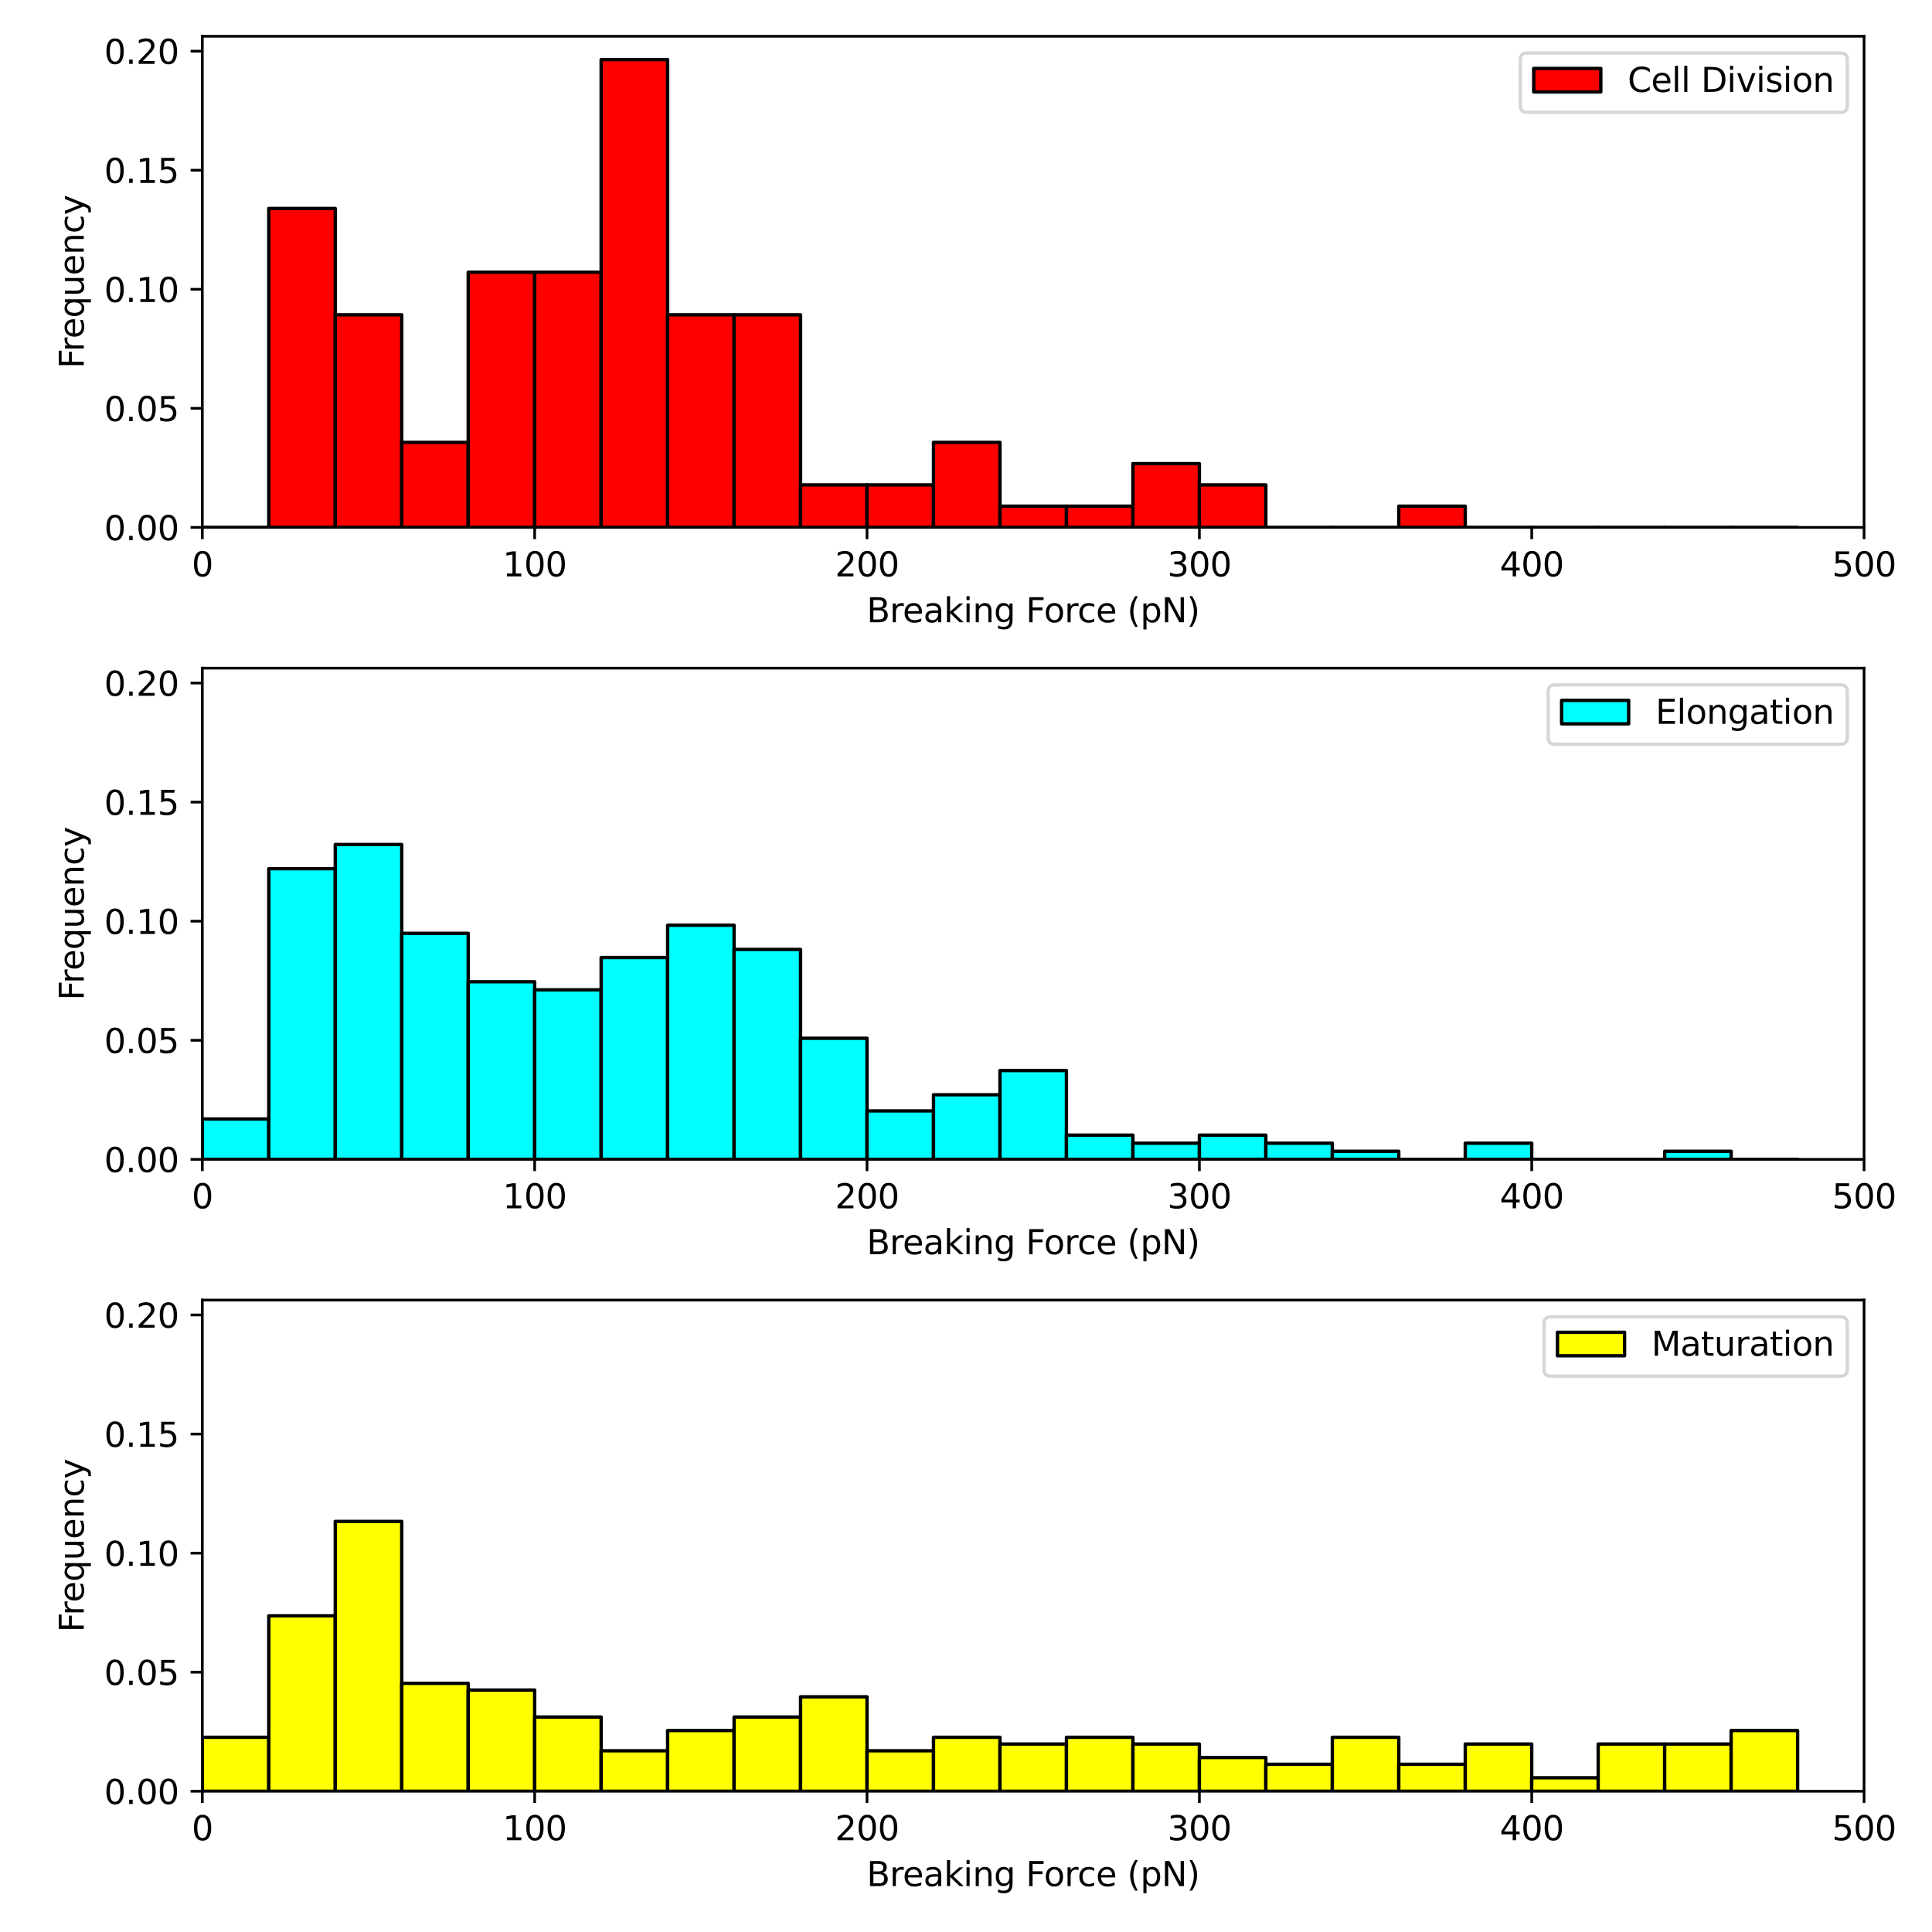 <?xml version="1.0" encoding="utf-8" standalone="no"?>
<!DOCTYPE svg PUBLIC "-//W3C//DTD SVG 1.1//EN"
  "http://www.w3.org/Graphics/SVG/1.1/DTD/svg11.dtd">
<svg xmlns:xlink="http://www.w3.org/1999/xlink" width="576pt" height="576pt" viewBox="0 0 576 576" xmlns="http://www.w3.org/2000/svg" version="1.1">
 <defs>
  <style type="text/css">*{stroke-linejoin: round; stroke-linecap: butt}</style>
 </defs>
 <g id="figure_1">
  <g id="patch_1">
   <path d="M 0 576 
L 576 576 
L 576 0 
L 0 0 
z
" style="fill: #ffffff"/>
  </g>
  <g id="axes_1">
   <g id="patch_2">
    <path d="M 60.32 157.245 
L 555.75 157.245 
L 555.75 10.807 
L 60.32 10.807 
z
" style="fill: #ffffff"/>
   </g>
   <g id="patch_3">
    <path d="M 60.32 157.245 
L 80.137 157.245 
L 80.137 157.245 
L 60.32 157.245 
z
" clip-path="url(#p46c3cf6a01)" style="fill: #ff0000; stroke: #000000; stroke-linejoin: miter"/>
   </g>
   <g id="patch_4">
    <path d="M 80.137 157.245 
L 99.954 157.245 
L 99.954 62.155 
L 80.137 62.155 
z
" clip-path="url(#p46c3cf6a01)" style="fill: #ff0000; stroke: #000000; stroke-linejoin: miter"/>
   </g>
   <g id="patch_5">
    <path d="M 99.954 157.245 
L 119.772 157.245 
L 119.772 93.852 
L 99.954 93.852 
z
" clip-path="url(#p46c3cf6a01)" style="fill: #ff0000; stroke: #000000; stroke-linejoin: miter"/>
   </g>
   <g id="patch_6">
    <path d="M 119.772 157.245 
L 139.589 157.245 
L 139.589 131.888 
L 119.772 131.888 
z
" clip-path="url(#p46c3cf6a01)" style="fill: #ff0000; stroke: #000000; stroke-linejoin: miter"/>
   </g>
   <g id="patch_7">
    <path d="M 139.589 157.245 
L 159.406 157.245 
L 159.406 81.173 
L 139.589 81.173 
z
" clip-path="url(#p46c3cf6a01)" style="fill: #ff0000; stroke: #000000; stroke-linejoin: miter"/>
   </g>
   <g id="patch_8">
    <path d="M 159.406 157.245 
L 179.223 157.245 
L 179.223 81.173 
L 159.406 81.173 
z
" clip-path="url(#p46c3cf6a01)" style="fill: #ff0000; stroke: #000000; stroke-linejoin: miter"/>
   </g>
   <g id="patch_9">
    <path d="M 179.223 157.245 
L 199.04 157.245 
L 199.04 17.78 
L 179.223 17.78 
z
" clip-path="url(#p46c3cf6a01)" style="fill: #ff0000; stroke: #000000; stroke-linejoin: miter"/>
   </g>
   <g id="patch_10">
    <path d="M 199.04 157.245 
L 218.858 157.245 
L 218.858 93.852 
L 199.04 93.852 
z
" clip-path="url(#p46c3cf6a01)" style="fill: #ff0000; stroke: #000000; stroke-linejoin: miter"/>
   </g>
   <g id="patch_11">
    <path d="M 218.858 157.245 
L 238.675 157.245 
L 238.675 93.852 
L 218.858 93.852 
z
" clip-path="url(#p46c3cf6a01)" style="fill: #ff0000; stroke: #000000; stroke-linejoin: miter"/>
   </g>
   <g id="patch_12">
    <path d="M 238.675 157.245 
L 258.492 157.245 
L 258.492 144.566 
L 238.675 144.566 
z
" clip-path="url(#p46c3cf6a01)" style="fill: #ff0000; stroke: #000000; stroke-linejoin: miter"/>
   </g>
   <g id="patch_13">
    <path d="M 258.492 157.245 
L 278.309 157.245 
L 278.309 144.566 
L 258.492 144.566 
z
" clip-path="url(#p46c3cf6a01)" style="fill: #ff0000; stroke: #000000; stroke-linejoin: miter"/>
   </g>
   <g id="patch_14">
    <path d="M 278.309 157.245 
L 298.126 157.245 
L 298.126 131.888 
L 278.309 131.888 
z
" clip-path="url(#p46c3cf6a01)" style="fill: #ff0000; stroke: #000000; stroke-linejoin: miter"/>
   </g>
   <g id="patch_15">
    <path d="M 298.126 157.245 
L 317.944 157.245 
L 317.944 150.905 
L 298.126 150.905 
z
" clip-path="url(#p46c3cf6a01)" style="fill: #ff0000; stroke: #000000; stroke-linejoin: miter"/>
   </g>
   <g id="patch_16">
    <path d="M 317.944 157.245 
L 337.761 157.245 
L 337.761 150.905 
L 317.944 150.905 
z
" clip-path="url(#p46c3cf6a01)" style="fill: #ff0000; stroke: #000000; stroke-linejoin: miter"/>
   </g>
   <g id="patch_17">
    <path d="M 337.761 157.245 
L 357.578 157.245 
L 357.578 138.227 
L 337.761 138.227 
z
" clip-path="url(#p46c3cf6a01)" style="fill: #ff0000; stroke: #000000; stroke-linejoin: miter"/>
   </g>
   <g id="patch_18">
    <path d="M 357.578 157.245 
L 377.395 157.245 
L 377.395 144.566 
L 357.578 144.566 
z
" clip-path="url(#p46c3cf6a01)" style="fill: #ff0000; stroke: #000000; stroke-linejoin: miter"/>
   </g>
   <g id="patch_19">
    <path d="M 377.395 157.245 
L 397.212 157.245 
L 397.212 157.245 
L 377.395 157.245 
z
" clip-path="url(#p46c3cf6a01)" style="fill: #ff0000; stroke: #000000; stroke-linejoin: miter"/>
   </g>
   <g id="patch_20">
    <path d="M 397.212 157.245 
L 417.03 157.245 
L 417.03 157.245 
L 397.212 157.245 
z
" clip-path="url(#p46c3cf6a01)" style="fill: #ff0000; stroke: #000000; stroke-linejoin: miter"/>
   </g>
   <g id="patch_21">
    <path d="M 417.03 157.245 
L 436.847 157.245 
L 436.847 150.905 
L 417.03 150.905 
z
" clip-path="url(#p46c3cf6a01)" style="fill: #ff0000; stroke: #000000; stroke-linejoin: miter"/>
   </g>
   <g id="patch_22">
    <path d="M 436.847 157.245 
L 456.664 157.245 
L 456.664 157.245 
L 436.847 157.245 
z
" clip-path="url(#p46c3cf6a01)" style="fill: #ff0000; stroke: #000000; stroke-linejoin: miter"/>
   </g>
   <g id="patch_23">
    <path d="M 456.664 157.245 
L 476.481 157.245 
L 476.481 157.245 
L 456.664 157.245 
z
" clip-path="url(#p46c3cf6a01)" style="fill: #ff0000; stroke: #000000; stroke-linejoin: miter"/>
   </g>
   <g id="patch_24">
    <path d="M 476.481 157.245 
L 496.298 157.245 
L 496.298 157.245 
L 476.481 157.245 
z
" clip-path="url(#p46c3cf6a01)" style="fill: #ff0000; stroke: #000000; stroke-linejoin: miter"/>
   </g>
   <g id="patch_25">
    <path d="M 496.298 157.245 
L 516.116 157.245 
L 516.116 157.245 
L 496.298 157.245 
z
" clip-path="url(#p46c3cf6a01)" style="fill: #ff0000; stroke: #000000; stroke-linejoin: miter"/>
   </g>
   <g id="patch_26">
    <path d="M 516.116 157.245 
L 535.933 157.245 
L 535.933 157.245 
L 516.116 157.245 
z
" clip-path="url(#p46c3cf6a01)" style="fill: #ff0000; stroke: #000000; stroke-linejoin: miter"/>
   </g>
   <g id="matplotlib.axis_1">
    <g id="xtick_1">
     <g id="line2d_1">
      <defs>
       <path id="mfbbfd7f338" d="M 0 0 
L 0 3.5 
" style="stroke: #000000; stroke-width: 0.8"/>
      </defs>
      <g>
       <use xlink:href="#mfbbfd7f338" x="60.32" y="157.245" style="stroke: #000000; stroke-width: 0.8"/>
      </g>
     </g>
     <g id="text_1">
      <!-- 0 -->
      <g transform="translate(57.139 171.843) scale(0.1 -0.1)">
       <defs>
        <path id="DejaVuSans-30" d="M 2034 4250 
Q 1547 4250 1301 3770 
Q 1056 3291 1056 2328 
Q 1056 1369 1301 889 
Q 1547 409 2034 409 
Q 2525 409 2770 889 
Q 3016 1369 3016 2328 
Q 3016 3291 2770 3770 
Q 2525 4250 2034 4250 
z
M 2034 4750 
Q 2819 4750 3233 4129 
Q 3647 3509 3647 2328 
Q 3647 1150 3233 529 
Q 2819 -91 2034 -91 
Q 1250 -91 836 529 
Q 422 1150 422 2328 
Q 422 3509 836 4129 
Q 1250 4750 2034 4750 
z
" transform="scale(0.016)"/>
       </defs>
       <use xlink:href="#DejaVuSans-30"/>
      </g>
     </g>
    </g>
    <g id="xtick_2">
     <g id="line2d_2">
      <g>
       <use xlink:href="#mfbbfd7f338" x="159.406" y="157.245" style="stroke: #000000; stroke-width: 0.8"/>
      </g>
     </g>
     <g id="text_2">
      <!-- 100 -->
      <g transform="translate(149.862 171.843) scale(0.1 -0.1)">
       <defs>
        <path id="DejaVuSans-31" d="M 794 531 
L 1825 531 
L 1825 4091 
L 703 3866 
L 703 4441 
L 1819 4666 
L 2450 4666 
L 2450 531 
L 3481 531 
L 3481 0 
L 794 0 
L 794 531 
z
" transform="scale(0.016)"/>
       </defs>
       <use xlink:href="#DejaVuSans-31"/>
       <use xlink:href="#DejaVuSans-30" x="63.623"/>
       <use xlink:href="#DejaVuSans-30" x="127.246"/>
      </g>
     </g>
    </g>
    <g id="xtick_3">
     <g id="line2d_3">
      <g>
       <use xlink:href="#mfbbfd7f338" x="258.492" y="157.245" style="stroke: #000000; stroke-width: 0.8"/>
      </g>
     </g>
     <g id="text_3">
      <!-- 200 -->
      <g transform="translate(248.948 171.843) scale(0.1 -0.1)">
       <defs>
        <path id="DejaVuSans-32" d="M 1228 531 
L 3431 531 
L 3431 0 
L 469 0 
L 469 531 
Q 828 903 1448 1529 
Q 2069 2156 2228 2338 
Q 2531 2678 2651 2914 
Q 2772 3150 2772 3378 
Q 2772 3750 2511 3984 
Q 2250 4219 1831 4219 
Q 1534 4219 1204 4116 
Q 875 4013 500 3803 
L 500 4441 
Q 881 4594 1212 4672 
Q 1544 4750 1819 4750 
Q 2544 4750 2975 4387 
Q 3406 4025 3406 3419 
Q 3406 3131 3298 2873 
Q 3191 2616 2906 2266 
Q 2828 2175 2409 1742 
Q 1991 1309 1228 531 
z
" transform="scale(0.016)"/>
       </defs>
       <use xlink:href="#DejaVuSans-32"/>
       <use xlink:href="#DejaVuSans-30" x="63.623"/>
       <use xlink:href="#DejaVuSans-30" x="127.246"/>
      </g>
     </g>
    </g>
    <g id="xtick_4">
     <g id="line2d_4">
      <g>
       <use xlink:href="#mfbbfd7f338" x="357.578" y="157.245" style="stroke: #000000; stroke-width: 0.8"/>
      </g>
     </g>
     <g id="text_4">
      <!-- 300 -->
      <g transform="translate(348.034 171.843) scale(0.1 -0.1)">
       <defs>
        <path id="DejaVuSans-33" d="M 2597 2516 
Q 3050 2419 3304 2112 
Q 3559 1806 3559 1356 
Q 3559 666 3084 287 
Q 2609 -91 1734 -91 
Q 1441 -91 1130 -33 
Q 819 25 488 141 
L 488 750 
Q 750 597 1062 519 
Q 1375 441 1716 441 
Q 2309 441 2620 675 
Q 2931 909 2931 1356 
Q 2931 1769 2642 2001 
Q 2353 2234 1838 2234 
L 1294 2234 
L 1294 2753 
L 1863 2753 
Q 2328 2753 2575 2939 
Q 2822 3125 2822 3475 
Q 2822 3834 2567 4026 
Q 2313 4219 1838 4219 
Q 1578 4219 1281 4162 
Q 984 4106 628 3988 
L 628 4550 
Q 988 4650 1302 4700 
Q 1616 4750 1894 4750 
Q 2613 4750 3031 4423 
Q 3450 4097 3450 3541 
Q 3450 3153 3228 2886 
Q 3006 2619 2597 2516 
z
" transform="scale(0.016)"/>
       </defs>
       <use xlink:href="#DejaVuSans-33"/>
       <use xlink:href="#DejaVuSans-30" x="63.623"/>
       <use xlink:href="#DejaVuSans-30" x="127.246"/>
      </g>
     </g>
    </g>
    <g id="xtick_5">
     <g id="line2d_5">
      <g>
       <use xlink:href="#mfbbfd7f338" x="456.664" y="157.245" style="stroke: #000000; stroke-width: 0.8"/>
      </g>
     </g>
     <g id="text_5">
      <!-- 400 -->
      <g transform="translate(447.12 171.843) scale(0.1 -0.1)">
       <defs>
        <path id="DejaVuSans-34" d="M 2419 4116 
L 825 1625 
L 2419 1625 
L 2419 4116 
z
M 2253 4666 
L 3047 4666 
L 3047 1625 
L 3713 1625 
L 3713 1100 
L 3047 1100 
L 3047 0 
L 2419 0 
L 2419 1100 
L 313 1100 
L 313 1709 
L 2253 4666 
z
" transform="scale(0.016)"/>
       </defs>
       <use xlink:href="#DejaVuSans-34"/>
       <use xlink:href="#DejaVuSans-30" x="63.623"/>
       <use xlink:href="#DejaVuSans-30" x="127.246"/>
      </g>
     </g>
    </g>
    <g id="xtick_6">
     <g id="line2d_6">
      <g>
       <use xlink:href="#mfbbfd7f338" x="555.75" y="157.245" style="stroke: #000000; stroke-width: 0.8"/>
      </g>
     </g>
     <g id="text_6">
      <!-- 500 -->
      <g transform="translate(546.206 171.843) scale(0.1 -0.1)">
       <defs>
        <path id="DejaVuSans-35" d="M 691 4666 
L 3169 4666 
L 3169 4134 
L 1269 4134 
L 1269 2991 
Q 1406 3038 1543 3061 
Q 1681 3084 1819 3084 
Q 2600 3084 3056 2656 
Q 3513 2228 3513 1497 
Q 3513 744 3044 326 
Q 2575 -91 1722 -91 
Q 1428 -91 1123 -41 
Q 819 9 494 109 
L 494 744 
Q 775 591 1075 516 
Q 1375 441 1709 441 
Q 2250 441 2565 725 
Q 2881 1009 2881 1497 
Q 2881 1984 2565 2268 
Q 2250 2553 1709 2553 
Q 1456 2553 1204 2497 
Q 953 2441 691 2322 
L 691 4666 
z
" transform="scale(0.016)"/>
       </defs>
       <use xlink:href="#DejaVuSans-35"/>
       <use xlink:href="#DejaVuSans-30" x="63.623"/>
       <use xlink:href="#DejaVuSans-30" x="127.246"/>
      </g>
     </g>
    </g>
    <g id="text_7">
     <!-- Breaking Force (pN) -->
     <g transform="translate(258.376 185.521) scale(0.1 -0.1)">
      <defs>
       <path id="DejaVuSans-42" d="M 1259 2228 
L 1259 519 
L 2272 519 
Q 2781 519 3026 730 
Q 3272 941 3272 1375 
Q 3272 1813 3026 2020 
Q 2781 2228 2272 2228 
L 1259 2228 
z
M 1259 4147 
L 1259 2741 
L 2194 2741 
Q 2656 2741 2882 2914 
Q 3109 3088 3109 3444 
Q 3109 3797 2882 3972 
Q 2656 4147 2194 4147 
L 1259 4147 
z
M 628 4666 
L 2241 4666 
Q 2963 4666 3353 4366 
Q 3744 4066 3744 3513 
Q 3744 3084 3544 2831 
Q 3344 2578 2956 2516 
Q 3422 2416 3680 2098 
Q 3938 1781 3938 1306 
Q 3938 681 3513 340 
Q 3088 0 2303 0 
L 628 0 
L 628 4666 
z
" transform="scale(0.016)"/>
       <path id="DejaVuSans-72" d="M 2631 2963 
Q 2534 3019 2420 3045 
Q 2306 3072 2169 3072 
Q 1681 3072 1420 2755 
Q 1159 2438 1159 1844 
L 1159 0 
L 581 0 
L 581 3500 
L 1159 3500 
L 1159 2956 
Q 1341 3275 1631 3429 
Q 1922 3584 2338 3584 
Q 2397 3584 2469 3576 
Q 2541 3569 2628 3553 
L 2631 2963 
z
" transform="scale(0.016)"/>
       <path id="DejaVuSans-65" d="M 3597 1894 
L 3597 1613 
L 953 1613 
Q 991 1019 1311 708 
Q 1631 397 2203 397 
Q 2534 397 2845 478 
Q 3156 559 3463 722 
L 3463 178 
Q 3153 47 2828 -22 
Q 2503 -91 2169 -91 
Q 1331 -91 842 396 
Q 353 884 353 1716 
Q 353 2575 817 3079 
Q 1281 3584 2069 3584 
Q 2775 3584 3186 3129 
Q 3597 2675 3597 1894 
z
M 3022 2063 
Q 3016 2534 2758 2815 
Q 2500 3097 2075 3097 
Q 1594 3097 1305 2825 
Q 1016 2553 972 2059 
L 3022 2063 
z
" transform="scale(0.016)"/>
       <path id="DejaVuSans-61" d="M 2194 1759 
Q 1497 1759 1228 1600 
Q 959 1441 959 1056 
Q 959 750 1161 570 
Q 1363 391 1709 391 
Q 2188 391 2477 730 
Q 2766 1069 2766 1631 
L 2766 1759 
L 2194 1759 
z
M 3341 1997 
L 3341 0 
L 2766 0 
L 2766 531 
Q 2569 213 2275 61 
Q 1981 -91 1556 -91 
Q 1019 -91 701 211 
Q 384 513 384 1019 
Q 384 1609 779 1909 
Q 1175 2209 1959 2209 
L 2766 2209 
L 2766 2266 
Q 2766 2663 2505 2880 
Q 2244 3097 1772 3097 
Q 1472 3097 1187 3025 
Q 903 2953 641 2809 
L 641 3341 
Q 956 3463 1253 3523 
Q 1550 3584 1831 3584 
Q 2591 3584 2966 3190 
Q 3341 2797 3341 1997 
z
" transform="scale(0.016)"/>
       <path id="DejaVuSans-6b" d="M 581 4863 
L 1159 4863 
L 1159 1991 
L 2875 3500 
L 3609 3500 
L 1753 1863 
L 3688 0 
L 2938 0 
L 1159 1709 
L 1159 0 
L 581 0 
L 581 4863 
z
" transform="scale(0.016)"/>
       <path id="DejaVuSans-69" d="M 603 3500 
L 1178 3500 
L 1178 0 
L 603 0 
L 603 3500 
z
M 603 4863 
L 1178 4863 
L 1178 4134 
L 603 4134 
L 603 4863 
z
" transform="scale(0.016)"/>
       <path id="DejaVuSans-6e" d="M 3513 2113 
L 3513 0 
L 2938 0 
L 2938 2094 
Q 2938 2591 2744 2837 
Q 2550 3084 2163 3084 
Q 1697 3084 1428 2787 
Q 1159 2491 1159 1978 
L 1159 0 
L 581 0 
L 581 3500 
L 1159 3500 
L 1159 2956 
Q 1366 3272 1645 3428 
Q 1925 3584 2291 3584 
Q 2894 3584 3203 3211 
Q 3513 2838 3513 2113 
z
" transform="scale(0.016)"/>
       <path id="DejaVuSans-67" d="M 2906 1791 
Q 2906 2416 2648 2759 
Q 2391 3103 1925 3103 
Q 1463 3103 1205 2759 
Q 947 2416 947 1791 
Q 947 1169 1205 825 
Q 1463 481 1925 481 
Q 2391 481 2648 825 
Q 2906 1169 2906 1791 
z
M 3481 434 
Q 3481 -459 3084 -895 
Q 2688 -1331 1869 -1331 
Q 1566 -1331 1297 -1286 
Q 1028 -1241 775 -1147 
L 775 -588 
Q 1028 -725 1275 -790 
Q 1522 -856 1778 -856 
Q 2344 -856 2625 -561 
Q 2906 -266 2906 331 
L 2906 616 
Q 2728 306 2450 153 
Q 2172 0 1784 0 
Q 1141 0 747 490 
Q 353 981 353 1791 
Q 353 2603 747 3093 
Q 1141 3584 1784 3584 
Q 2172 3584 2450 3431 
Q 2728 3278 2906 2969 
L 2906 3500 
L 3481 3500 
L 3481 434 
z
" transform="scale(0.016)"/>
       <path id="DejaVuSans-20" transform="scale(0.016)"/>
       <path id="DejaVuSans-46" d="M 628 4666 
L 3309 4666 
L 3309 4134 
L 1259 4134 
L 1259 2759 
L 3109 2759 
L 3109 2228 
L 1259 2228 
L 1259 0 
L 628 0 
L 628 4666 
z
" transform="scale(0.016)"/>
       <path id="DejaVuSans-6f" d="M 1959 3097 
Q 1497 3097 1228 2736 
Q 959 2375 959 1747 
Q 959 1119 1226 758 
Q 1494 397 1959 397 
Q 2419 397 2687 759 
Q 2956 1122 2956 1747 
Q 2956 2369 2687 2733 
Q 2419 3097 1959 3097 
z
M 1959 3584 
Q 2709 3584 3137 3096 
Q 3566 2609 3566 1747 
Q 3566 888 3137 398 
Q 2709 -91 1959 -91 
Q 1206 -91 779 398 
Q 353 888 353 1747 
Q 353 2609 779 3096 
Q 1206 3584 1959 3584 
z
" transform="scale(0.016)"/>
       <path id="DejaVuSans-63" d="M 3122 3366 
L 3122 2828 
Q 2878 2963 2633 3030 
Q 2388 3097 2138 3097 
Q 1578 3097 1268 2742 
Q 959 2388 959 1747 
Q 959 1106 1268 751 
Q 1578 397 2138 397 
Q 2388 397 2633 464 
Q 2878 531 3122 666 
L 3122 134 
Q 2881 22 2623 -34 
Q 2366 -91 2075 -91 
Q 1284 -91 818 406 
Q 353 903 353 1747 
Q 353 2603 823 3093 
Q 1294 3584 2113 3584 
Q 2378 3584 2631 3529 
Q 2884 3475 3122 3366 
z
" transform="scale(0.016)"/>
       <path id="DejaVuSans-28" d="M 1984 4856 
Q 1566 4138 1362 3434 
Q 1159 2731 1159 2009 
Q 1159 1288 1364 580 
Q 1569 -128 1984 -844 
L 1484 -844 
Q 1016 -109 783 600 
Q 550 1309 550 2009 
Q 550 2706 781 3412 
Q 1013 4119 1484 4856 
L 1984 4856 
z
" transform="scale(0.016)"/>
       <path id="DejaVuSans-70" d="M 1159 525 
L 1159 -1331 
L 581 -1331 
L 581 3500 
L 1159 3500 
L 1159 2969 
Q 1341 3281 1617 3432 
Q 1894 3584 2278 3584 
Q 2916 3584 3314 3078 
Q 3713 2572 3713 1747 
Q 3713 922 3314 415 
Q 2916 -91 2278 -91 
Q 1894 -91 1617 61 
Q 1341 213 1159 525 
z
M 3116 1747 
Q 3116 2381 2855 2742 
Q 2594 3103 2138 3103 
Q 1681 3103 1420 2742 
Q 1159 2381 1159 1747 
Q 1159 1113 1420 752 
Q 1681 391 2138 391 
Q 2594 391 2855 752 
Q 3116 1113 3116 1747 
z
" transform="scale(0.016)"/>
       <path id="DejaVuSans-4e" d="M 628 4666 
L 1478 4666 
L 3547 763 
L 3547 4666 
L 4159 4666 
L 4159 0 
L 3309 0 
L 1241 3903 
L 1241 0 
L 628 0 
L 628 4666 
z
" transform="scale(0.016)"/>
       <path id="DejaVuSans-29" d="M 513 4856 
L 1013 4856 
Q 1481 4119 1714 3412 
Q 1947 2706 1947 2009 
Q 1947 1309 1714 600 
Q 1481 -109 1013 -844 
L 513 -844 
Q 928 -128 1133 580 
Q 1338 1288 1338 2009 
Q 1338 2731 1133 3434 
Q 928 4138 513 4856 
z
" transform="scale(0.016)"/>
      </defs>
      <use xlink:href="#DejaVuSans-42"/>
      <use xlink:href="#DejaVuSans-72" x="68.604"/>
      <use xlink:href="#DejaVuSans-65" x="107.467"/>
      <use xlink:href="#DejaVuSans-61" x="168.99"/>
      <use xlink:href="#DejaVuSans-6b" x="230.27"/>
      <use xlink:href="#DejaVuSans-69" x="288.18"/>
      <use xlink:href="#DejaVuSans-6e" x="315.963"/>
      <use xlink:href="#DejaVuSans-67" x="379.342"/>
      <use xlink:href="#DejaVuSans-20" x="442.818"/>
      <use xlink:href="#DejaVuSans-46" x="474.605"/>
      <use xlink:href="#DejaVuSans-6f" x="528.5"/>
      <use xlink:href="#DejaVuSans-72" x="589.682"/>
      <use xlink:href="#DejaVuSans-63" x="628.545"/>
      <use xlink:href="#DejaVuSans-65" x="683.525"/>
      <use xlink:href="#DejaVuSans-20" x="745.049"/>
      <use xlink:href="#DejaVuSans-28" x="776.836"/>
      <use xlink:href="#DejaVuSans-70" x="815.85"/>
      <use xlink:href="#DejaVuSans-4e" x="879.326"/>
      <use xlink:href="#DejaVuSans-29" x="954.131"/>
     </g>
    </g>
   </g>
   <g id="matplotlib.axis_2">
    <g id="ytick_1">
     <g id="line2d_7">
      <defs>
       <path id="m84773bb2e4" d="M 0 0 
L -3.5 0 
" style="stroke: #000000; stroke-width: 0.8"/>
      </defs>
      <g>
       <use xlink:href="#m84773bb2e4" x="60.32" y="157.245" style="stroke: #000000; stroke-width: 0.8"/>
      </g>
     </g>
     <g id="text_8">
      <!-- 0.00 -->
      <g transform="translate(31.054 161.044) scale(0.1 -0.1)">
       <defs>
        <path id="DejaVuSans-2e" d="M 684 794 
L 1344 794 
L 1344 0 
L 684 0 
L 684 794 
z
" transform="scale(0.016)"/>
       </defs>
       <use xlink:href="#DejaVuSans-30"/>
       <use xlink:href="#DejaVuSans-2e" x="63.623"/>
       <use xlink:href="#DejaVuSans-30" x="95.41"/>
       <use xlink:href="#DejaVuSans-30" x="159.033"/>
      </g>
     </g>
    </g>
    <g id="ytick_2">
     <g id="line2d_8">
      <g>
       <use xlink:href="#m84773bb2e4" x="60.32" y="121.745" style="stroke: #000000; stroke-width: 0.8"/>
      </g>
     </g>
     <g id="text_9">
      <!-- 0.05 -->
      <g transform="translate(31.054 125.544) scale(0.1 -0.1)">
       <use xlink:href="#DejaVuSans-30"/>
       <use xlink:href="#DejaVuSans-2e" x="63.623"/>
       <use xlink:href="#DejaVuSans-30" x="95.41"/>
       <use xlink:href="#DejaVuSans-35" x="159.033"/>
      </g>
     </g>
    </g>
    <g id="ytick_3">
     <g id="line2d_9">
      <g>
       <use xlink:href="#m84773bb2e4" x="60.32" y="86.245" style="stroke: #000000; stroke-width: 0.8"/>
      </g>
     </g>
     <g id="text_10">
      <!-- 0.10 -->
      <g transform="translate(31.054 90.044) scale(0.1 -0.1)">
       <use xlink:href="#DejaVuSans-30"/>
       <use xlink:href="#DejaVuSans-2e" x="63.623"/>
       <use xlink:href="#DejaVuSans-31" x="95.41"/>
       <use xlink:href="#DejaVuSans-30" x="159.033"/>
      </g>
     </g>
    </g>
    <g id="ytick_4">
     <g id="line2d_10">
      <g>
       <use xlink:href="#m84773bb2e4" x="60.32" y="50.745" style="stroke: #000000; stroke-width: 0.8"/>
      </g>
     </g>
     <g id="text_11">
      <!-- 0.15 -->
      <g transform="translate(31.054 54.544) scale(0.1 -0.1)">
       <use xlink:href="#DejaVuSans-30"/>
       <use xlink:href="#DejaVuSans-2e" x="63.623"/>
       <use xlink:href="#DejaVuSans-31" x="95.41"/>
       <use xlink:href="#DejaVuSans-35" x="159.033"/>
      </g>
     </g>
    </g>
    <g id="ytick_5">
     <g id="line2d_11">
      <g>
       <use xlink:href="#m84773bb2e4" x="60.32" y="15.245" style="stroke: #000000; stroke-width: 0.8"/>
      </g>
     </g>
     <g id="text_12">
      <!-- 0.20 -->
      <g transform="translate(31.054 19.044) scale(0.1 -0.1)">
       <use xlink:href="#DejaVuSans-30"/>
       <use xlink:href="#DejaVuSans-2e" x="63.623"/>
       <use xlink:href="#DejaVuSans-32" x="95.41"/>
       <use xlink:href="#DejaVuSans-30" x="159.033"/>
      </g>
     </g>
    </g>
    <g id="text_13">
     <!-- Frequency -->
     <g transform="translate(24.975 109.856) rotate(-90) scale(0.1 -0.1)">
      <defs>
       <path id="DejaVuSans-71" d="M 947 1747 
Q 947 1113 1208 752 
Q 1469 391 1925 391 
Q 2381 391 2643 752 
Q 2906 1113 2906 1747 
Q 2906 2381 2643 2742 
Q 2381 3103 1925 3103 
Q 1469 3103 1208 2742 
Q 947 2381 947 1747 
z
M 2906 525 
Q 2725 213 2448 61 
Q 2172 -91 1784 -91 
Q 1150 -91 751 415 
Q 353 922 353 1747 
Q 353 2572 751 3078 
Q 1150 3584 1784 3584 
Q 2172 3584 2448 3432 
Q 2725 3281 2906 2969 
L 2906 3500 
L 3481 3500 
L 3481 -1331 
L 2906 -1331 
L 2906 525 
z
" transform="scale(0.016)"/>
       <path id="DejaVuSans-75" d="M 544 1381 
L 544 3500 
L 1119 3500 
L 1119 1403 
Q 1119 906 1312 657 
Q 1506 409 1894 409 
Q 2359 409 2629 706 
Q 2900 1003 2900 1516 
L 2900 3500 
L 3475 3500 
L 3475 0 
L 2900 0 
L 2900 538 
Q 2691 219 2414 64 
Q 2138 -91 1772 -91 
Q 1169 -91 856 284 
Q 544 659 544 1381 
z
M 1991 3584 
L 1991 3584 
z
" transform="scale(0.016)"/>
       <path id="DejaVuSans-79" d="M 2059 -325 
Q 1816 -950 1584 -1140 
Q 1353 -1331 966 -1331 
L 506 -1331 
L 506 -850 
L 844 -850 
Q 1081 -850 1212 -737 
Q 1344 -625 1503 -206 
L 1606 56 
L 191 3500 
L 800 3500 
L 1894 763 
L 2988 3500 
L 3597 3500 
L 2059 -325 
z
" transform="scale(0.016)"/>
      </defs>
      <use xlink:href="#DejaVuSans-46"/>
      <use xlink:href="#DejaVuSans-72" x="50.27"/>
      <use xlink:href="#DejaVuSans-65" x="89.133"/>
      <use xlink:href="#DejaVuSans-71" x="150.656"/>
      <use xlink:href="#DejaVuSans-75" x="214.133"/>
      <use xlink:href="#DejaVuSans-65" x="277.512"/>
      <use xlink:href="#DejaVuSans-6e" x="339.035"/>
      <use xlink:href="#DejaVuSans-63" x="402.414"/>
      <use xlink:href="#DejaVuSans-79" x="457.395"/>
     </g>
    </g>
   </g>
   <g id="patch_27">
    <path d="M 60.32 157.245 
L 60.32 10.807 
" style="fill: none; stroke: #000000; stroke-width: 0.8; stroke-linejoin: miter; stroke-linecap: square"/>
   </g>
   <g id="patch_28">
    <path d="M 555.75 157.245 
L 555.75 10.807 
" style="fill: none; stroke: #000000; stroke-width: 0.8; stroke-linejoin: miter; stroke-linecap: square"/>
   </g>
   <g id="patch_29">
    <path d="M 60.32 157.245 
L 555.75 157.245 
" style="fill: none; stroke: #000000; stroke-width: 0.8; stroke-linejoin: miter; stroke-linecap: square"/>
   </g>
   <g id="patch_30">
    <path d="M 60.32 10.807 
L 555.75 10.807 
" style="fill: none; stroke: #000000; stroke-width: 0.8; stroke-linejoin: miter; stroke-linecap: square"/>
   </g>
   <g id="legend_1">
    <g id="patch_31">
     <path d="M 455.261 33.485 
L 548.75 33.485 
Q 550.75 33.485 550.75 31.485 
L 550.75 17.807 
Q 550.75 15.807 548.75 15.807 
L 455.261 15.807 
Q 453.261 15.807 453.261 17.807 
L 453.261 31.485 
Q 453.261 33.485 455.261 33.485 
z
" style="fill: #ffffff; opacity: 0.8; stroke: #cccccc; stroke-linejoin: miter"/>
    </g>
    <g id="patch_32">
     <path d="M 457.261 27.405 
L 477.261 27.405 
L 477.261 20.405 
L 457.261 20.405 
z
" style="fill: #ff0000; stroke: #000000; stroke-linejoin: miter"/>
    </g>
    <g id="text_14">
     <!-- Cell Division -->
     <g transform="translate(485.261 27.405) scale(0.1 -0.1)">
      <defs>
       <path id="DejaVuSans-43" d="M 4122 4306 
L 4122 3641 
Q 3803 3938 3442 4084 
Q 3081 4231 2675 4231 
Q 1875 4231 1450 3742 
Q 1025 3253 1025 2328 
Q 1025 1406 1450 917 
Q 1875 428 2675 428 
Q 3081 428 3442 575 
Q 3803 722 4122 1019 
L 4122 359 
Q 3791 134 3420 21 
Q 3050 -91 2638 -91 
Q 1578 -91 968 557 
Q 359 1206 359 2328 
Q 359 3453 968 4101 
Q 1578 4750 2638 4750 
Q 3056 4750 3426 4639 
Q 3797 4528 4122 4306 
z
" transform="scale(0.016)"/>
       <path id="DejaVuSans-6c" d="M 603 4863 
L 1178 4863 
L 1178 0 
L 603 0 
L 603 4863 
z
" transform="scale(0.016)"/>
       <path id="DejaVuSans-44" d="M 1259 4147 
L 1259 519 
L 2022 519 
Q 2988 519 3436 956 
Q 3884 1394 3884 2338 
Q 3884 3275 3436 3711 
Q 2988 4147 2022 4147 
L 1259 4147 
z
M 628 4666 
L 1925 4666 
Q 3281 4666 3915 4102 
Q 4550 3538 4550 2338 
Q 4550 1131 3912 565 
Q 3275 0 1925 0 
L 628 0 
L 628 4666 
z
" transform="scale(0.016)"/>
       <path id="DejaVuSans-76" d="M 191 3500 
L 800 3500 
L 1894 563 
L 2988 3500 
L 3597 3500 
L 2284 0 
L 1503 0 
L 191 3500 
z
" transform="scale(0.016)"/>
       <path id="DejaVuSans-73" d="M 2834 3397 
L 2834 2853 
Q 2591 2978 2328 3040 
Q 2066 3103 1784 3103 
Q 1356 3103 1142 2972 
Q 928 2841 928 2578 
Q 928 2378 1081 2264 
Q 1234 2150 1697 2047 
L 1894 2003 
Q 2506 1872 2764 1633 
Q 3022 1394 3022 966 
Q 3022 478 2636 193 
Q 2250 -91 1575 -91 
Q 1294 -91 989 -36 
Q 684 19 347 128 
L 347 722 
Q 666 556 975 473 
Q 1284 391 1588 391 
Q 1994 391 2212 530 
Q 2431 669 2431 922 
Q 2431 1156 2273 1281 
Q 2116 1406 1581 1522 
L 1381 1569 
Q 847 1681 609 1914 
Q 372 2147 372 2553 
Q 372 3047 722 3315 
Q 1072 3584 1716 3584 
Q 2034 3584 2315 3537 
Q 2597 3491 2834 3397 
z
" transform="scale(0.016)"/>
      </defs>
      <use xlink:href="#DejaVuSans-43"/>
      <use xlink:href="#DejaVuSans-65" x="69.824"/>
      <use xlink:href="#DejaVuSans-6c" x="131.348"/>
      <use xlink:href="#DejaVuSans-6c" x="159.131"/>
      <use xlink:href="#DejaVuSans-20" x="186.914"/>
      <use xlink:href="#DejaVuSans-44" x="218.701"/>
      <use xlink:href="#DejaVuSans-69" x="295.703"/>
      <use xlink:href="#DejaVuSans-76" x="323.486"/>
      <use xlink:href="#DejaVuSans-69" x="382.666"/>
      <use xlink:href="#DejaVuSans-73" x="410.449"/>
      <use xlink:href="#DejaVuSans-69" x="462.549"/>
      <use xlink:href="#DejaVuSans-6f" x="490.332"/>
      <use xlink:href="#DejaVuSans-6e" x="551.514"/>
     </g>
    </g>
   </g>
  </g>
  <g id="axes_2">
   <g id="patch_33">
    <path d="M 60.32 345.642 
L 555.75 345.642 
L 555.75 199.205 
L 60.32 199.205 
z
" style="fill: #ffffff"/>
   </g>
   <g id="patch_34">
    <path d="M 60.32 345.642 
L 80.137 345.642 
L 80.137 333.608 
L 60.32 333.608 
z
" clip-path="url(#p51fd37d6e7)" style="fill: #00ffff; stroke: #000000; stroke-linejoin: miter"/>
   </g>
   <g id="patch_35">
    <path d="M 80.137 345.642 
L 99.954 345.642 
L 99.954 258.998 
L 80.137 258.998 
z
" clip-path="url(#p51fd37d6e7)" style="fill: #00ffff; stroke: #000000; stroke-linejoin: miter"/>
   </g>
   <g id="patch_36">
    <path d="M 99.954 345.642 
L 119.772 345.642 
L 119.772 251.778 
L 99.954 251.778 
z
" clip-path="url(#p51fd37d6e7)" style="fill: #00ffff; stroke: #000000; stroke-linejoin: miter"/>
   </g>
   <g id="patch_37">
    <path d="M 119.772 345.642 
L 139.589 345.642 
L 139.589 278.252 
L 119.772 278.252 
z
" clip-path="url(#p51fd37d6e7)" style="fill: #00ffff; stroke: #000000; stroke-linejoin: miter"/>
   </g>
   <g id="patch_38">
    <path d="M 139.589 345.642 
L 159.406 345.642 
L 159.406 292.693 
L 139.589 292.693 
z
" clip-path="url(#p51fd37d6e7)" style="fill: #00ffff; stroke: #000000; stroke-linejoin: miter"/>
   </g>
   <g id="patch_39">
    <path d="M 159.406 345.642 
L 179.223 345.642 
L 179.223 295.1 
L 159.406 295.1 
z
" clip-path="url(#p51fd37d6e7)" style="fill: #00ffff; stroke: #000000; stroke-linejoin: miter"/>
   </g>
   <g id="patch_40">
    <path d="M 179.223 345.642 
L 199.04 345.642 
L 199.04 285.473 
L 179.223 285.473 
z
" clip-path="url(#p51fd37d6e7)" style="fill: #00ffff; stroke: #000000; stroke-linejoin: miter"/>
   </g>
   <g id="patch_41">
    <path d="M 199.04 345.642 
L 218.858 345.642 
L 218.858 275.846 
L 199.04 275.846 
z
" clip-path="url(#p51fd37d6e7)" style="fill: #00ffff; stroke: #000000; stroke-linejoin: miter"/>
   </g>
   <g id="patch_42">
    <path d="M 218.858 345.642 
L 238.675 345.642 
L 238.675 283.066 
L 218.858 283.066 
z
" clip-path="url(#p51fd37d6e7)" style="fill: #00ffff; stroke: #000000; stroke-linejoin: miter"/>
   </g>
   <g id="patch_43">
    <path d="M 238.675 345.642 
L 258.492 345.642 
L 258.492 309.541 
L 238.675 309.541 
z
" clip-path="url(#p51fd37d6e7)" style="fill: #00ffff; stroke: #000000; stroke-linejoin: miter"/>
   </g>
   <g id="patch_44">
    <path d="M 258.492 345.642 
L 278.309 345.642 
L 278.309 331.202 
L 258.492 331.202 
z
" clip-path="url(#p51fd37d6e7)" style="fill: #00ffff; stroke: #000000; stroke-linejoin: miter"/>
   </g>
   <g id="patch_45">
    <path d="M 278.309 345.642 
L 298.126 345.642 
L 298.126 326.388 
L 278.309 326.388 
z
" clip-path="url(#p51fd37d6e7)" style="fill: #00ffff; stroke: #000000; stroke-linejoin: miter"/>
   </g>
   <g id="patch_46">
    <path d="M 298.126 345.642 
L 317.944 345.642 
L 317.944 319.168 
L 298.126 319.168 
z
" clip-path="url(#p51fd37d6e7)" style="fill: #00ffff; stroke: #000000; stroke-linejoin: miter"/>
   </g>
   <g id="patch_47">
    <path d="M 317.944 345.642 
L 337.761 345.642 
L 337.761 338.422 
L 317.944 338.422 
z
" clip-path="url(#p51fd37d6e7)" style="fill: #00ffff; stroke: #000000; stroke-linejoin: miter"/>
   </g>
   <g id="patch_48">
    <path d="M 337.761 345.642 
L 357.578 345.642 
L 357.578 340.829 
L 337.761 340.829 
z
" clip-path="url(#p51fd37d6e7)" style="fill: #00ffff; stroke: #000000; stroke-linejoin: miter"/>
   </g>
   <g id="patch_49">
    <path d="M 357.578 345.642 
L 377.395 345.642 
L 377.395 338.422 
L 357.578 338.422 
z
" clip-path="url(#p51fd37d6e7)" style="fill: #00ffff; stroke: #000000; stroke-linejoin: miter"/>
   </g>
   <g id="patch_50">
    <path d="M 377.395 345.642 
L 397.212 345.642 
L 397.212 340.829 
L 377.395 340.829 
z
" clip-path="url(#p51fd37d6e7)" style="fill: #00ffff; stroke: #000000; stroke-linejoin: miter"/>
   </g>
   <g id="patch_51">
    <path d="M 397.212 345.642 
L 417.03 345.642 
L 417.03 343.236 
L 397.212 343.236 
z
" clip-path="url(#p51fd37d6e7)" style="fill: #00ffff; stroke: #000000; stroke-linejoin: miter"/>
   </g>
   <g id="patch_52">
    <path d="M 417.03 345.642 
L 436.847 345.642 
L 436.847 345.642 
L 417.03 345.642 
z
" clip-path="url(#p51fd37d6e7)" style="fill: #00ffff; stroke: #000000; stroke-linejoin: miter"/>
   </g>
   <g id="patch_53">
    <path d="M 436.847 345.642 
L 456.664 345.642 
L 456.664 340.829 
L 436.847 340.829 
z
" clip-path="url(#p51fd37d6e7)" style="fill: #00ffff; stroke: #000000; stroke-linejoin: miter"/>
   </g>
   <g id="patch_54">
    <path d="M 456.664 345.642 
L 476.481 345.642 
L 476.481 345.642 
L 456.664 345.642 
z
" clip-path="url(#p51fd37d6e7)" style="fill: #00ffff; stroke: #000000; stroke-linejoin: miter"/>
   </g>
   <g id="patch_55">
    <path d="M 476.481 345.642 
L 496.298 345.642 
L 496.298 345.642 
L 476.481 345.642 
z
" clip-path="url(#p51fd37d6e7)" style="fill: #00ffff; stroke: #000000; stroke-linejoin: miter"/>
   </g>
   <g id="patch_56">
    <path d="M 496.298 345.642 
L 516.116 345.642 
L 516.116 343.236 
L 496.298 343.236 
z
" clip-path="url(#p51fd37d6e7)" style="fill: #00ffff; stroke: #000000; stroke-linejoin: miter"/>
   </g>
   <g id="patch_57">
    <path d="M 516.116 345.642 
L 535.933 345.642 
L 535.933 345.642 
L 516.116 345.642 
z
" clip-path="url(#p51fd37d6e7)" style="fill: #00ffff; stroke: #000000; stroke-linejoin: miter"/>
   </g>
   <g id="matplotlib.axis_3">
    <g id="xtick_7">
     <g id="line2d_12">
      <g>
       <use xlink:href="#mfbbfd7f338" x="60.32" y="345.642" style="stroke: #000000; stroke-width: 0.8"/>
      </g>
     </g>
     <g id="text_15">
      <!-- 0 -->
      <g transform="translate(57.139 360.241) scale(0.1 -0.1)">
       <use xlink:href="#DejaVuSans-30"/>
      </g>
     </g>
    </g>
    <g id="xtick_8">
     <g id="line2d_13">
      <g>
       <use xlink:href="#mfbbfd7f338" x="159.406" y="345.642" style="stroke: #000000; stroke-width: 0.8"/>
      </g>
     </g>
     <g id="text_16">
      <!-- 100 -->
      <g transform="translate(149.862 360.241) scale(0.1 -0.1)">
       <use xlink:href="#DejaVuSans-31"/>
       <use xlink:href="#DejaVuSans-30" x="63.623"/>
       <use xlink:href="#DejaVuSans-30" x="127.246"/>
      </g>
     </g>
    </g>
    <g id="xtick_9">
     <g id="line2d_14">
      <g>
       <use xlink:href="#mfbbfd7f338" x="258.492" y="345.642" style="stroke: #000000; stroke-width: 0.8"/>
      </g>
     </g>
     <g id="text_17">
      <!-- 200 -->
      <g transform="translate(248.948 360.241) scale(0.1 -0.1)">
       <use xlink:href="#DejaVuSans-32"/>
       <use xlink:href="#DejaVuSans-30" x="63.623"/>
       <use xlink:href="#DejaVuSans-30" x="127.246"/>
      </g>
     </g>
    </g>
    <g id="xtick_10">
     <g id="line2d_15">
      <g>
       <use xlink:href="#mfbbfd7f338" x="357.578" y="345.642" style="stroke: #000000; stroke-width: 0.8"/>
      </g>
     </g>
     <g id="text_18">
      <!-- 300 -->
      <g transform="translate(348.034 360.241) scale(0.1 -0.1)">
       <use xlink:href="#DejaVuSans-33"/>
       <use xlink:href="#DejaVuSans-30" x="63.623"/>
       <use xlink:href="#DejaVuSans-30" x="127.246"/>
      </g>
     </g>
    </g>
    <g id="xtick_11">
     <g id="line2d_16">
      <g>
       <use xlink:href="#mfbbfd7f338" x="456.664" y="345.642" style="stroke: #000000; stroke-width: 0.8"/>
      </g>
     </g>
     <g id="text_19">
      <!-- 400 -->
      <g transform="translate(447.12 360.241) scale(0.1 -0.1)">
       <use xlink:href="#DejaVuSans-34"/>
       <use xlink:href="#DejaVuSans-30" x="63.623"/>
       <use xlink:href="#DejaVuSans-30" x="127.246"/>
      </g>
     </g>
    </g>
    <g id="xtick_12">
     <g id="line2d_17">
      <g>
       <use xlink:href="#mfbbfd7f338" x="555.75" y="345.642" style="stroke: #000000; stroke-width: 0.8"/>
      </g>
     </g>
     <g id="text_20">
      <!-- 500 -->
      <g transform="translate(546.206 360.241) scale(0.1 -0.1)">
       <use xlink:href="#DejaVuSans-35"/>
       <use xlink:href="#DejaVuSans-30" x="63.623"/>
       <use xlink:href="#DejaVuSans-30" x="127.246"/>
      </g>
     </g>
    </g>
    <g id="text_21">
     <!-- Breaking Force (pN) -->
     <g transform="translate(258.376 373.919) scale(0.1 -0.1)">
      <use xlink:href="#DejaVuSans-42"/>
      <use xlink:href="#DejaVuSans-72" x="68.604"/>
      <use xlink:href="#DejaVuSans-65" x="107.467"/>
      <use xlink:href="#DejaVuSans-61" x="168.99"/>
      <use xlink:href="#DejaVuSans-6b" x="230.27"/>
      <use xlink:href="#DejaVuSans-69" x="288.18"/>
      <use xlink:href="#DejaVuSans-6e" x="315.963"/>
      <use xlink:href="#DejaVuSans-67" x="379.342"/>
      <use xlink:href="#DejaVuSans-20" x="442.818"/>
      <use xlink:href="#DejaVuSans-46" x="474.605"/>
      <use xlink:href="#DejaVuSans-6f" x="528.5"/>
      <use xlink:href="#DejaVuSans-72" x="589.682"/>
      <use xlink:href="#DejaVuSans-63" x="628.545"/>
      <use xlink:href="#DejaVuSans-65" x="683.525"/>
      <use xlink:href="#DejaVuSans-20" x="745.049"/>
      <use xlink:href="#DejaVuSans-28" x="776.836"/>
      <use xlink:href="#DejaVuSans-70" x="815.85"/>
      <use xlink:href="#DejaVuSans-4e" x="879.326"/>
      <use xlink:href="#DejaVuSans-29" x="954.131"/>
     </g>
    </g>
   </g>
   <g id="matplotlib.axis_4">
    <g id="ytick_6">
     <g id="line2d_18">
      <g>
       <use xlink:href="#m84773bb2e4" x="60.32" y="345.642" style="stroke: #000000; stroke-width: 0.8"/>
      </g>
     </g>
     <g id="text_22">
      <!-- 0.00 -->
      <g transform="translate(31.054 349.442) scale(0.1 -0.1)">
       <use xlink:href="#DejaVuSans-30"/>
       <use xlink:href="#DejaVuSans-2e" x="63.623"/>
       <use xlink:href="#DejaVuSans-30" x="95.41"/>
       <use xlink:href="#DejaVuSans-30" x="159.033"/>
      </g>
     </g>
    </g>
    <g id="ytick_7">
     <g id="line2d_19">
      <g>
       <use xlink:href="#m84773bb2e4" x="60.32" y="310.142" style="stroke: #000000; stroke-width: 0.8"/>
      </g>
     </g>
     <g id="text_23">
      <!-- 0.05 -->
      <g transform="translate(31.054 313.942) scale(0.1 -0.1)">
       <use xlink:href="#DejaVuSans-30"/>
       <use xlink:href="#DejaVuSans-2e" x="63.623"/>
       <use xlink:href="#DejaVuSans-30" x="95.41"/>
       <use xlink:href="#DejaVuSans-35" x="159.033"/>
      </g>
     </g>
    </g>
    <g id="ytick_8">
     <g id="line2d_20">
      <g>
       <use xlink:href="#m84773bb2e4" x="60.32" y="274.642" style="stroke: #000000; stroke-width: 0.8"/>
      </g>
     </g>
     <g id="text_24">
      <!-- 0.10 -->
      <g transform="translate(31.054 278.442) scale(0.1 -0.1)">
       <use xlink:href="#DejaVuSans-30"/>
       <use xlink:href="#DejaVuSans-2e" x="63.623"/>
       <use xlink:href="#DejaVuSans-31" x="95.41"/>
       <use xlink:href="#DejaVuSans-30" x="159.033"/>
      </g>
     </g>
    </g>
    <g id="ytick_9">
     <g id="line2d_21">
      <g>
       <use xlink:href="#m84773bb2e4" x="60.32" y="239.142" style="stroke: #000000; stroke-width: 0.8"/>
      </g>
     </g>
     <g id="text_25">
      <!-- 0.15 -->
      <g transform="translate(31.054 242.941) scale(0.1 -0.1)">
       <use xlink:href="#DejaVuSans-30"/>
       <use xlink:href="#DejaVuSans-2e" x="63.623"/>
       <use xlink:href="#DejaVuSans-31" x="95.41"/>
       <use xlink:href="#DejaVuSans-35" x="159.033"/>
      </g>
     </g>
    </g>
    <g id="ytick_10">
     <g id="line2d_22">
      <g>
       <use xlink:href="#m84773bb2e4" x="60.32" y="203.642" style="stroke: #000000; stroke-width: 0.8"/>
      </g>
     </g>
     <g id="text_26">
      <!-- 0.20 -->
      <g transform="translate(31.054 207.441) scale(0.1 -0.1)">
       <use xlink:href="#DejaVuSans-30"/>
       <use xlink:href="#DejaVuSans-2e" x="63.623"/>
       <use xlink:href="#DejaVuSans-32" x="95.41"/>
       <use xlink:href="#DejaVuSans-30" x="159.033"/>
      </g>
     </g>
    </g>
    <g id="text_27">
     <!-- Frequency -->
     <g transform="translate(24.975 298.253) rotate(-90) scale(0.1 -0.1)">
      <use xlink:href="#DejaVuSans-46"/>
      <use xlink:href="#DejaVuSans-72" x="50.27"/>
      <use xlink:href="#DejaVuSans-65" x="89.133"/>
      <use xlink:href="#DejaVuSans-71" x="150.656"/>
      <use xlink:href="#DejaVuSans-75" x="214.133"/>
      <use xlink:href="#DejaVuSans-65" x="277.512"/>
      <use xlink:href="#DejaVuSans-6e" x="339.035"/>
      <use xlink:href="#DejaVuSans-63" x="402.414"/>
      <use xlink:href="#DejaVuSans-79" x="457.395"/>
     </g>
    </g>
   </g>
   <g id="patch_58">
    <path d="M 60.32 345.642 
L 60.32 199.205 
" style="fill: none; stroke: #000000; stroke-width: 0.8; stroke-linejoin: miter; stroke-linecap: square"/>
   </g>
   <g id="patch_59">
    <path d="M 555.75 345.642 
L 555.75 199.205 
" style="fill: none; stroke: #000000; stroke-width: 0.8; stroke-linejoin: miter; stroke-linecap: square"/>
   </g>
   <g id="patch_60">
    <path d="M 60.32 345.642 
L 555.75 345.642 
" style="fill: none; stroke: #000000; stroke-width: 0.8; stroke-linejoin: miter; stroke-linecap: square"/>
   </g>
   <g id="patch_61">
    <path d="M 60.32 199.205 
L 555.75 199.205 
" style="fill: none; stroke: #000000; stroke-width: 0.8; stroke-linejoin: miter; stroke-linecap: square"/>
   </g>
   <g id="legend_2">
    <g id="patch_62">
     <path d="M 463.566 221.883 
L 548.75 221.883 
Q 550.75 221.883 550.75 219.883 
L 550.75 206.205 
Q 550.75 204.205 548.75 204.205 
L 463.566 204.205 
Q 461.566 204.205 461.566 206.205 
L 461.566 219.883 
Q 461.566 221.883 463.566 221.883 
z
" style="fill: #ffffff; opacity: 0.8; stroke: #cccccc; stroke-linejoin: miter"/>
    </g>
    <g id="patch_63">
     <path d="M 465.566 215.803 
L 485.566 215.803 
L 485.566 208.803 
L 465.566 208.803 
z
" style="fill: #00ffff; stroke: #000000; stroke-linejoin: miter"/>
    </g>
    <g id="text_28">
     <!-- Elongation -->
     <g transform="translate(493.566 215.803) scale(0.1 -0.1)">
      <defs>
       <path id="DejaVuSans-45" d="M 628 4666 
L 3578 4666 
L 3578 4134 
L 1259 4134 
L 1259 2753 
L 3481 2753 
L 3481 2222 
L 1259 2222 
L 1259 531 
L 3634 531 
L 3634 0 
L 628 0 
L 628 4666 
z
" transform="scale(0.016)"/>
       <path id="DejaVuSans-74" d="M 1172 4494 
L 1172 3500 
L 2356 3500 
L 2356 3053 
L 1172 3053 
L 1172 1153 
Q 1172 725 1289 603 
Q 1406 481 1766 481 
L 2356 481 
L 2356 0 
L 1766 0 
Q 1100 0 847 248 
Q 594 497 594 1153 
L 594 3053 
L 172 3053 
L 172 3500 
L 594 3500 
L 594 4494 
L 1172 4494 
z
" transform="scale(0.016)"/>
      </defs>
      <use xlink:href="#DejaVuSans-45"/>
      <use xlink:href="#DejaVuSans-6c" x="63.184"/>
      <use xlink:href="#DejaVuSans-6f" x="90.967"/>
      <use xlink:href="#DejaVuSans-6e" x="152.148"/>
      <use xlink:href="#DejaVuSans-67" x="215.527"/>
      <use xlink:href="#DejaVuSans-61" x="279.004"/>
      <use xlink:href="#DejaVuSans-74" x="340.283"/>
      <use xlink:href="#DejaVuSans-69" x="379.492"/>
      <use xlink:href="#DejaVuSans-6f" x="407.275"/>
      <use xlink:href="#DejaVuSans-6e" x="468.457"/>
     </g>
    </g>
   </g>
  </g>
  <g id="axes_3">
   <g id="patch_64">
    <path d="M 60.32 534.04 
L 555.75 534.04 
L 555.75 387.602 
L 60.32 387.602 
z
" style="fill: #ffffff"/>
   </g>
   <g id="patch_65">
    <path d="M 60.32 534.04 
L 80.137 534.04 
L 80.137 517.949 
L 60.32 517.949 
z
" clip-path="url(#pdfd8ac0a91)" style="fill: #ffff00; stroke: #000000; stroke-linejoin: miter"/>
   </g>
   <g id="patch_66">
    <path d="M 80.137 534.04 
L 99.954 534.04 
L 99.954 481.745 
L 80.137 481.745 
z
" clip-path="url(#pdfd8ac0a91)" style="fill: #ffff00; stroke: #000000; stroke-linejoin: miter"/>
   </g>
   <g id="patch_67">
    <path d="M 99.954 534.04 
L 119.772 534.04 
L 119.772 453.587 
L 99.954 453.587 
z
" clip-path="url(#pdfd8ac0a91)" style="fill: #ffff00; stroke: #000000; stroke-linejoin: miter"/>
   </g>
   <g id="patch_68">
    <path d="M 119.772 534.04 
L 139.589 534.04 
L 139.589 501.859 
L 119.772 501.859 
z
" clip-path="url(#pdfd8ac0a91)" style="fill: #ffff00; stroke: #000000; stroke-linejoin: miter"/>
   </g>
   <g id="patch_69">
    <path d="M 139.589 534.04 
L 159.406 534.04 
L 159.406 503.87 
L 139.589 503.87 
z
" clip-path="url(#pdfd8ac0a91)" style="fill: #ffff00; stroke: #000000; stroke-linejoin: miter"/>
   </g>
   <g id="patch_70">
    <path d="M 159.406 534.04 
L 179.223 534.04 
L 179.223 511.915 
L 159.406 511.915 
z
" clip-path="url(#pdfd8ac0a91)" style="fill: #ffff00; stroke: #000000; stroke-linejoin: miter"/>
   </g>
   <g id="patch_71">
    <path d="M 179.223 534.04 
L 199.04 534.04 
L 199.04 521.972 
L 179.223 521.972 
z
" clip-path="url(#pdfd8ac0a91)" style="fill: #ffff00; stroke: #000000; stroke-linejoin: miter"/>
   </g>
   <g id="patch_72">
    <path d="M 199.04 534.04 
L 218.858 534.04 
L 218.858 515.938 
L 199.04 515.938 
z
" clip-path="url(#pdfd8ac0a91)" style="fill: #ffff00; stroke: #000000; stroke-linejoin: miter"/>
   </g>
   <g id="patch_73">
    <path d="M 218.858 534.04 
L 238.675 534.04 
L 238.675 511.915 
L 218.858 511.915 
z
" clip-path="url(#pdfd8ac0a91)" style="fill: #ffff00; stroke: #000000; stroke-linejoin: miter"/>
   </g>
   <g id="patch_74">
    <path d="M 238.675 534.04 
L 258.492 534.04 
L 258.492 505.881 
L 238.675 505.881 
z
" clip-path="url(#pdfd8ac0a91)" style="fill: #ffff00; stroke: #000000; stroke-linejoin: miter"/>
   </g>
   <g id="patch_75">
    <path d="M 258.492 534.04 
L 278.309 534.04 
L 278.309 521.972 
L 258.492 521.972 
z
" clip-path="url(#pdfd8ac0a91)" style="fill: #ffff00; stroke: #000000; stroke-linejoin: miter"/>
   </g>
   <g id="patch_76">
    <path d="M 278.309 534.04 
L 298.126 534.04 
L 298.126 517.949 
L 278.309 517.949 
z
" clip-path="url(#pdfd8ac0a91)" style="fill: #ffff00; stroke: #000000; stroke-linejoin: miter"/>
   </g>
   <g id="patch_77">
    <path d="M 298.126 534.04 
L 317.944 534.04 
L 317.944 519.961 
L 298.126 519.961 
z
" clip-path="url(#pdfd8ac0a91)" style="fill: #ffff00; stroke: #000000; stroke-linejoin: miter"/>
   </g>
   <g id="patch_78">
    <path d="M 317.944 534.04 
L 337.761 534.04 
L 337.761 517.949 
L 317.944 517.949 
z
" clip-path="url(#pdfd8ac0a91)" style="fill: #ffff00; stroke: #000000; stroke-linejoin: miter"/>
   </g>
   <g id="patch_79">
    <path d="M 337.761 534.04 
L 357.578 534.04 
L 357.578 519.961 
L 337.761 519.961 
z
" clip-path="url(#pdfd8ac0a91)" style="fill: #ffff00; stroke: #000000; stroke-linejoin: miter"/>
   </g>
   <g id="patch_80">
    <path d="M 357.578 534.04 
L 377.395 534.04 
L 377.395 523.983 
L 357.578 523.983 
z
" clip-path="url(#pdfd8ac0a91)" style="fill: #ffff00; stroke: #000000; stroke-linejoin: miter"/>
   </g>
   <g id="patch_81">
    <path d="M 377.395 534.04 
L 397.212 534.04 
L 397.212 525.995 
L 377.395 525.995 
z
" clip-path="url(#pdfd8ac0a91)" style="fill: #ffff00; stroke: #000000; stroke-linejoin: miter"/>
   </g>
   <g id="patch_82">
    <path d="M 397.212 534.04 
L 417.03 534.04 
L 417.03 517.949 
L 397.212 517.949 
z
" clip-path="url(#pdfd8ac0a91)" style="fill: #ffff00; stroke: #000000; stroke-linejoin: miter"/>
   </g>
   <g id="patch_83">
    <path d="M 417.03 534.04 
L 436.847 534.04 
L 436.847 525.995 
L 417.03 525.995 
z
" clip-path="url(#pdfd8ac0a91)" style="fill: #ffff00; stroke: #000000; stroke-linejoin: miter"/>
   </g>
   <g id="patch_84">
    <path d="M 436.847 534.04 
L 456.664 534.04 
L 456.664 519.961 
L 436.847 519.961 
z
" clip-path="url(#pdfd8ac0a91)" style="fill: #ffff00; stroke: #000000; stroke-linejoin: miter"/>
   </g>
   <g id="patch_85">
    <path d="M 456.664 534.04 
L 476.481 534.04 
L 476.481 530.017 
L 456.664 530.017 
z
" clip-path="url(#pdfd8ac0a91)" style="fill: #ffff00; stroke: #000000; stroke-linejoin: miter"/>
   </g>
   <g id="patch_86">
    <path d="M 476.481 534.04 
L 496.298 534.04 
L 496.298 519.961 
L 476.481 519.961 
z
" clip-path="url(#pdfd8ac0a91)" style="fill: #ffff00; stroke: #000000; stroke-linejoin: miter"/>
   </g>
   <g id="patch_87">
    <path d="M 496.298 534.04 
L 516.116 534.04 
L 516.116 519.961 
L 496.298 519.961 
z
" clip-path="url(#pdfd8ac0a91)" style="fill: #ffff00; stroke: #000000; stroke-linejoin: miter"/>
   </g>
   <g id="patch_88">
    <path d="M 516.116 534.04 
L 535.933 534.04 
L 535.933 515.938 
L 516.116 515.938 
z
" clip-path="url(#pdfd8ac0a91)" style="fill: #ffff00; stroke: #000000; stroke-linejoin: miter"/>
   </g>
   <g id="matplotlib.axis_5">
    <g id="xtick_13">
     <g id="line2d_23">
      <g>
       <use xlink:href="#mfbbfd7f338" x="60.32" y="534.04" style="stroke: #000000; stroke-width: 0.8"/>
      </g>
     </g>
     <g id="text_29">
      <!-- 0 -->
      <g transform="translate(57.139 548.638) scale(0.1 -0.1)">
       <use xlink:href="#DejaVuSans-30"/>
      </g>
     </g>
    </g>
    <g id="xtick_14">
     <g id="line2d_24">
      <g>
       <use xlink:href="#mfbbfd7f338" x="159.406" y="534.04" style="stroke: #000000; stroke-width: 0.8"/>
      </g>
     </g>
     <g id="text_30">
      <!-- 100 -->
      <g transform="translate(149.862 548.638) scale(0.1 -0.1)">
       <use xlink:href="#DejaVuSans-31"/>
       <use xlink:href="#DejaVuSans-30" x="63.623"/>
       <use xlink:href="#DejaVuSans-30" x="127.246"/>
      </g>
     </g>
    </g>
    <g id="xtick_15">
     <g id="line2d_25">
      <g>
       <use xlink:href="#mfbbfd7f338" x="258.492" y="534.04" style="stroke: #000000; stroke-width: 0.8"/>
      </g>
     </g>
     <g id="text_31">
      <!-- 200 -->
      <g transform="translate(248.948 548.638) scale(0.1 -0.1)">
       <use xlink:href="#DejaVuSans-32"/>
       <use xlink:href="#DejaVuSans-30" x="63.623"/>
       <use xlink:href="#DejaVuSans-30" x="127.246"/>
      </g>
     </g>
    </g>
    <g id="xtick_16">
     <g id="line2d_26">
      <g>
       <use xlink:href="#mfbbfd7f338" x="357.578" y="534.04" style="stroke: #000000; stroke-width: 0.8"/>
      </g>
     </g>
     <g id="text_32">
      <!-- 300 -->
      <g transform="translate(348.034 548.638) scale(0.1 -0.1)">
       <use xlink:href="#DejaVuSans-33"/>
       <use xlink:href="#DejaVuSans-30" x="63.623"/>
       <use xlink:href="#DejaVuSans-30" x="127.246"/>
      </g>
     </g>
    </g>
    <g id="xtick_17">
     <g id="line2d_27">
      <g>
       <use xlink:href="#mfbbfd7f338" x="456.664" y="534.04" style="stroke: #000000; stroke-width: 0.8"/>
      </g>
     </g>
     <g id="text_33">
      <!-- 400 -->
      <g transform="translate(447.12 548.638) scale(0.1 -0.1)">
       <use xlink:href="#DejaVuSans-34"/>
       <use xlink:href="#DejaVuSans-30" x="63.623"/>
       <use xlink:href="#DejaVuSans-30" x="127.246"/>
      </g>
     </g>
    </g>
    <g id="xtick_18">
     <g id="line2d_28">
      <g>
       <use xlink:href="#mfbbfd7f338" x="555.75" y="534.04" style="stroke: #000000; stroke-width: 0.8"/>
      </g>
     </g>
     <g id="text_34">
      <!-- 500 -->
      <g transform="translate(546.206 548.638) scale(0.1 -0.1)">
       <use xlink:href="#DejaVuSans-35"/>
       <use xlink:href="#DejaVuSans-30" x="63.623"/>
       <use xlink:href="#DejaVuSans-30" x="127.246"/>
      </g>
     </g>
    </g>
    <g id="text_35">
     <!-- Breaking Force (pN) -->
     <g transform="translate(258.376 562.317) scale(0.1 -0.1)">
      <use xlink:href="#DejaVuSans-42"/>
      <use xlink:href="#DejaVuSans-72" x="68.604"/>
      <use xlink:href="#DejaVuSans-65" x="107.467"/>
      <use xlink:href="#DejaVuSans-61" x="168.99"/>
      <use xlink:href="#DejaVuSans-6b" x="230.27"/>
      <use xlink:href="#DejaVuSans-69" x="288.18"/>
      <use xlink:href="#DejaVuSans-6e" x="315.963"/>
      <use xlink:href="#DejaVuSans-67" x="379.342"/>
      <use xlink:href="#DejaVuSans-20" x="442.818"/>
      <use xlink:href="#DejaVuSans-46" x="474.605"/>
      <use xlink:href="#DejaVuSans-6f" x="528.5"/>
      <use xlink:href="#DejaVuSans-72" x="589.682"/>
      <use xlink:href="#DejaVuSans-63" x="628.545"/>
      <use xlink:href="#DejaVuSans-65" x="683.525"/>
      <use xlink:href="#DejaVuSans-20" x="745.049"/>
      <use xlink:href="#DejaVuSans-28" x="776.836"/>
      <use xlink:href="#DejaVuSans-70" x="815.85"/>
      <use xlink:href="#DejaVuSans-4e" x="879.326"/>
      <use xlink:href="#DejaVuSans-29" x="954.131"/>
     </g>
    </g>
   </g>
   <g id="matplotlib.axis_6">
    <g id="ytick_11">
     <g id="line2d_29">
      <g>
       <use xlink:href="#m84773bb2e4" x="60.32" y="534.04" style="stroke: #000000; stroke-width: 0.8"/>
      </g>
     </g>
     <g id="text_36">
      <!-- 0.00 -->
      <g transform="translate(31.054 537.839) scale(0.1 -0.1)">
       <use xlink:href="#DejaVuSans-30"/>
       <use xlink:href="#DejaVuSans-2e" x="63.623"/>
       <use xlink:href="#DejaVuSans-30" x="95.41"/>
       <use xlink:href="#DejaVuSans-30" x="159.033"/>
      </g>
     </g>
    </g>
    <g id="ytick_12">
     <g id="line2d_30">
      <g>
       <use xlink:href="#m84773bb2e4" x="60.32" y="498.54" style="stroke: #000000; stroke-width: 0.8"/>
      </g>
     </g>
     <g id="text_37">
      <!-- 0.05 -->
      <g transform="translate(31.054 502.339) scale(0.1 -0.1)">
       <use xlink:href="#DejaVuSans-30"/>
       <use xlink:href="#DejaVuSans-2e" x="63.623"/>
       <use xlink:href="#DejaVuSans-30" x="95.41"/>
       <use xlink:href="#DejaVuSans-35" x="159.033"/>
      </g>
     </g>
    </g>
    <g id="ytick_13">
     <g id="line2d_31">
      <g>
       <use xlink:href="#m84773bb2e4" x="60.32" y="463.04" style="stroke: #000000; stroke-width: 0.8"/>
      </g>
     </g>
     <g id="text_38">
      <!-- 0.10 -->
      <g transform="translate(31.054 466.839) scale(0.1 -0.1)">
       <use xlink:href="#DejaVuSans-30"/>
       <use xlink:href="#DejaVuSans-2e" x="63.623"/>
       <use xlink:href="#DejaVuSans-31" x="95.41"/>
       <use xlink:href="#DejaVuSans-30" x="159.033"/>
      </g>
     </g>
    </g>
    <g id="ytick_14">
     <g id="line2d_32">
      <g>
       <use xlink:href="#m84773bb2e4" x="60.32" y="427.54" style="stroke: #000000; stroke-width: 0.8"/>
      </g>
     </g>
     <g id="text_39">
      <!-- 0.15 -->
      <g transform="translate(31.054 431.339) scale(0.1 -0.1)">
       <use xlink:href="#DejaVuSans-30"/>
       <use xlink:href="#DejaVuSans-2e" x="63.623"/>
       <use xlink:href="#DejaVuSans-31" x="95.41"/>
       <use xlink:href="#DejaVuSans-35" x="159.033"/>
      </g>
     </g>
    </g>
    <g id="ytick_15">
     <g id="line2d_33">
      <g>
       <use xlink:href="#m84773bb2e4" x="60.32" y="392.04" style="stroke: #000000; stroke-width: 0.8"/>
      </g>
     </g>
     <g id="text_40">
      <!-- 0.20 -->
      <g transform="translate(31.054 395.839) scale(0.1 -0.1)">
       <use xlink:href="#DejaVuSans-30"/>
       <use xlink:href="#DejaVuSans-2e" x="63.623"/>
       <use xlink:href="#DejaVuSans-32" x="95.41"/>
       <use xlink:href="#DejaVuSans-30" x="159.033"/>
      </g>
     </g>
    </g>
    <g id="text_41">
     <!-- Frequency -->
     <g transform="translate(24.975 486.651) rotate(-90) scale(0.1 -0.1)">
      <use xlink:href="#DejaVuSans-46"/>
      <use xlink:href="#DejaVuSans-72" x="50.27"/>
      <use xlink:href="#DejaVuSans-65" x="89.133"/>
      <use xlink:href="#DejaVuSans-71" x="150.656"/>
      <use xlink:href="#DejaVuSans-75" x="214.133"/>
      <use xlink:href="#DejaVuSans-65" x="277.512"/>
      <use xlink:href="#DejaVuSans-6e" x="339.035"/>
      <use xlink:href="#DejaVuSans-63" x="402.414"/>
      <use xlink:href="#DejaVuSans-79" x="457.395"/>
     </g>
    </g>
   </g>
   <g id="patch_89">
    <path d="M 60.32 534.04 
L 60.32 387.602 
" style="fill: none; stroke: #000000; stroke-width: 0.8; stroke-linejoin: miter; stroke-linecap: square"/>
   </g>
   <g id="patch_90">
    <path d="M 555.75 534.04 
L 555.75 387.602 
" style="fill: none; stroke: #000000; stroke-width: 0.8; stroke-linejoin: miter; stroke-linecap: square"/>
   </g>
   <g id="patch_91">
    <path d="M 60.32 534.04 
L 555.75 534.04 
" style="fill: none; stroke: #000000; stroke-width: 0.8; stroke-linejoin: miter; stroke-linecap: square"/>
   </g>
   <g id="patch_92">
    <path d="M 60.32 387.602 
L 555.75 387.602 
" style="fill: none; stroke: #000000; stroke-width: 0.8; stroke-linejoin: miter; stroke-linecap: square"/>
   </g>
   <g id="legend_3">
    <g id="patch_93">
     <path d="M 462.342 410.28 
L 548.75 410.28 
Q 550.75 410.28 550.75 408.28 
L 550.75 394.602 
Q 550.75 392.602 548.75 392.602 
L 462.342 392.602 
Q 460.342 392.602 460.342 394.602 
L 460.342 408.28 
Q 460.342 410.28 462.342 410.28 
z
" style="fill: #ffffff; opacity: 0.8; stroke: #cccccc; stroke-linejoin: miter"/>
    </g>
    <g id="patch_94">
     <path d="M 464.342 404.201 
L 484.342 404.201 
L 484.342 397.201 
L 464.342 397.201 
z
" style="fill: #ffff00; stroke: #000000; stroke-linejoin: miter"/>
    </g>
    <g id="text_42">
     <!-- Maturation -->
     <g transform="translate(492.342 404.201) scale(0.1 -0.1)">
      <defs>
       <path id="DejaVuSans-4d" d="M 628 4666 
L 1569 4666 
L 2759 1491 
L 3956 4666 
L 4897 4666 
L 4897 0 
L 4281 0 
L 4281 4097 
L 3078 897 
L 2444 897 
L 1241 4097 
L 1241 0 
L 628 0 
L 628 4666 
z
" transform="scale(0.016)"/>
      </defs>
      <use xlink:href="#DejaVuSans-4d"/>
      <use xlink:href="#DejaVuSans-61" x="86.279"/>
      <use xlink:href="#DejaVuSans-74" x="147.559"/>
      <use xlink:href="#DejaVuSans-75" x="186.768"/>
      <use xlink:href="#DejaVuSans-72" x="250.146"/>
      <use xlink:href="#DejaVuSans-61" x="291.26"/>
      <use xlink:href="#DejaVuSans-74" x="352.539"/>
      <use xlink:href="#DejaVuSans-69" x="391.748"/>
      <use xlink:href="#DejaVuSans-6f" x="419.531"/>
      <use xlink:href="#DejaVuSans-6e" x="480.713"/>
     </g>
    </g>
   </g>
  </g>
 </g>
 <defs>
  <clipPath id="p46c3cf6a01">
   <rect x="60.32" y="10.807" width="495.43" height="146.438"/>
  </clipPath>
  <clipPath id="p51fd37d6e7">
   <rect x="60.32" y="199.205" width="495.43" height="146.438"/>
  </clipPath>
  <clipPath id="pdfd8ac0a91">
   <rect x="60.32" y="387.602" width="495.43" height="146.438"/>
  </clipPath>
 </defs>
</svg>

